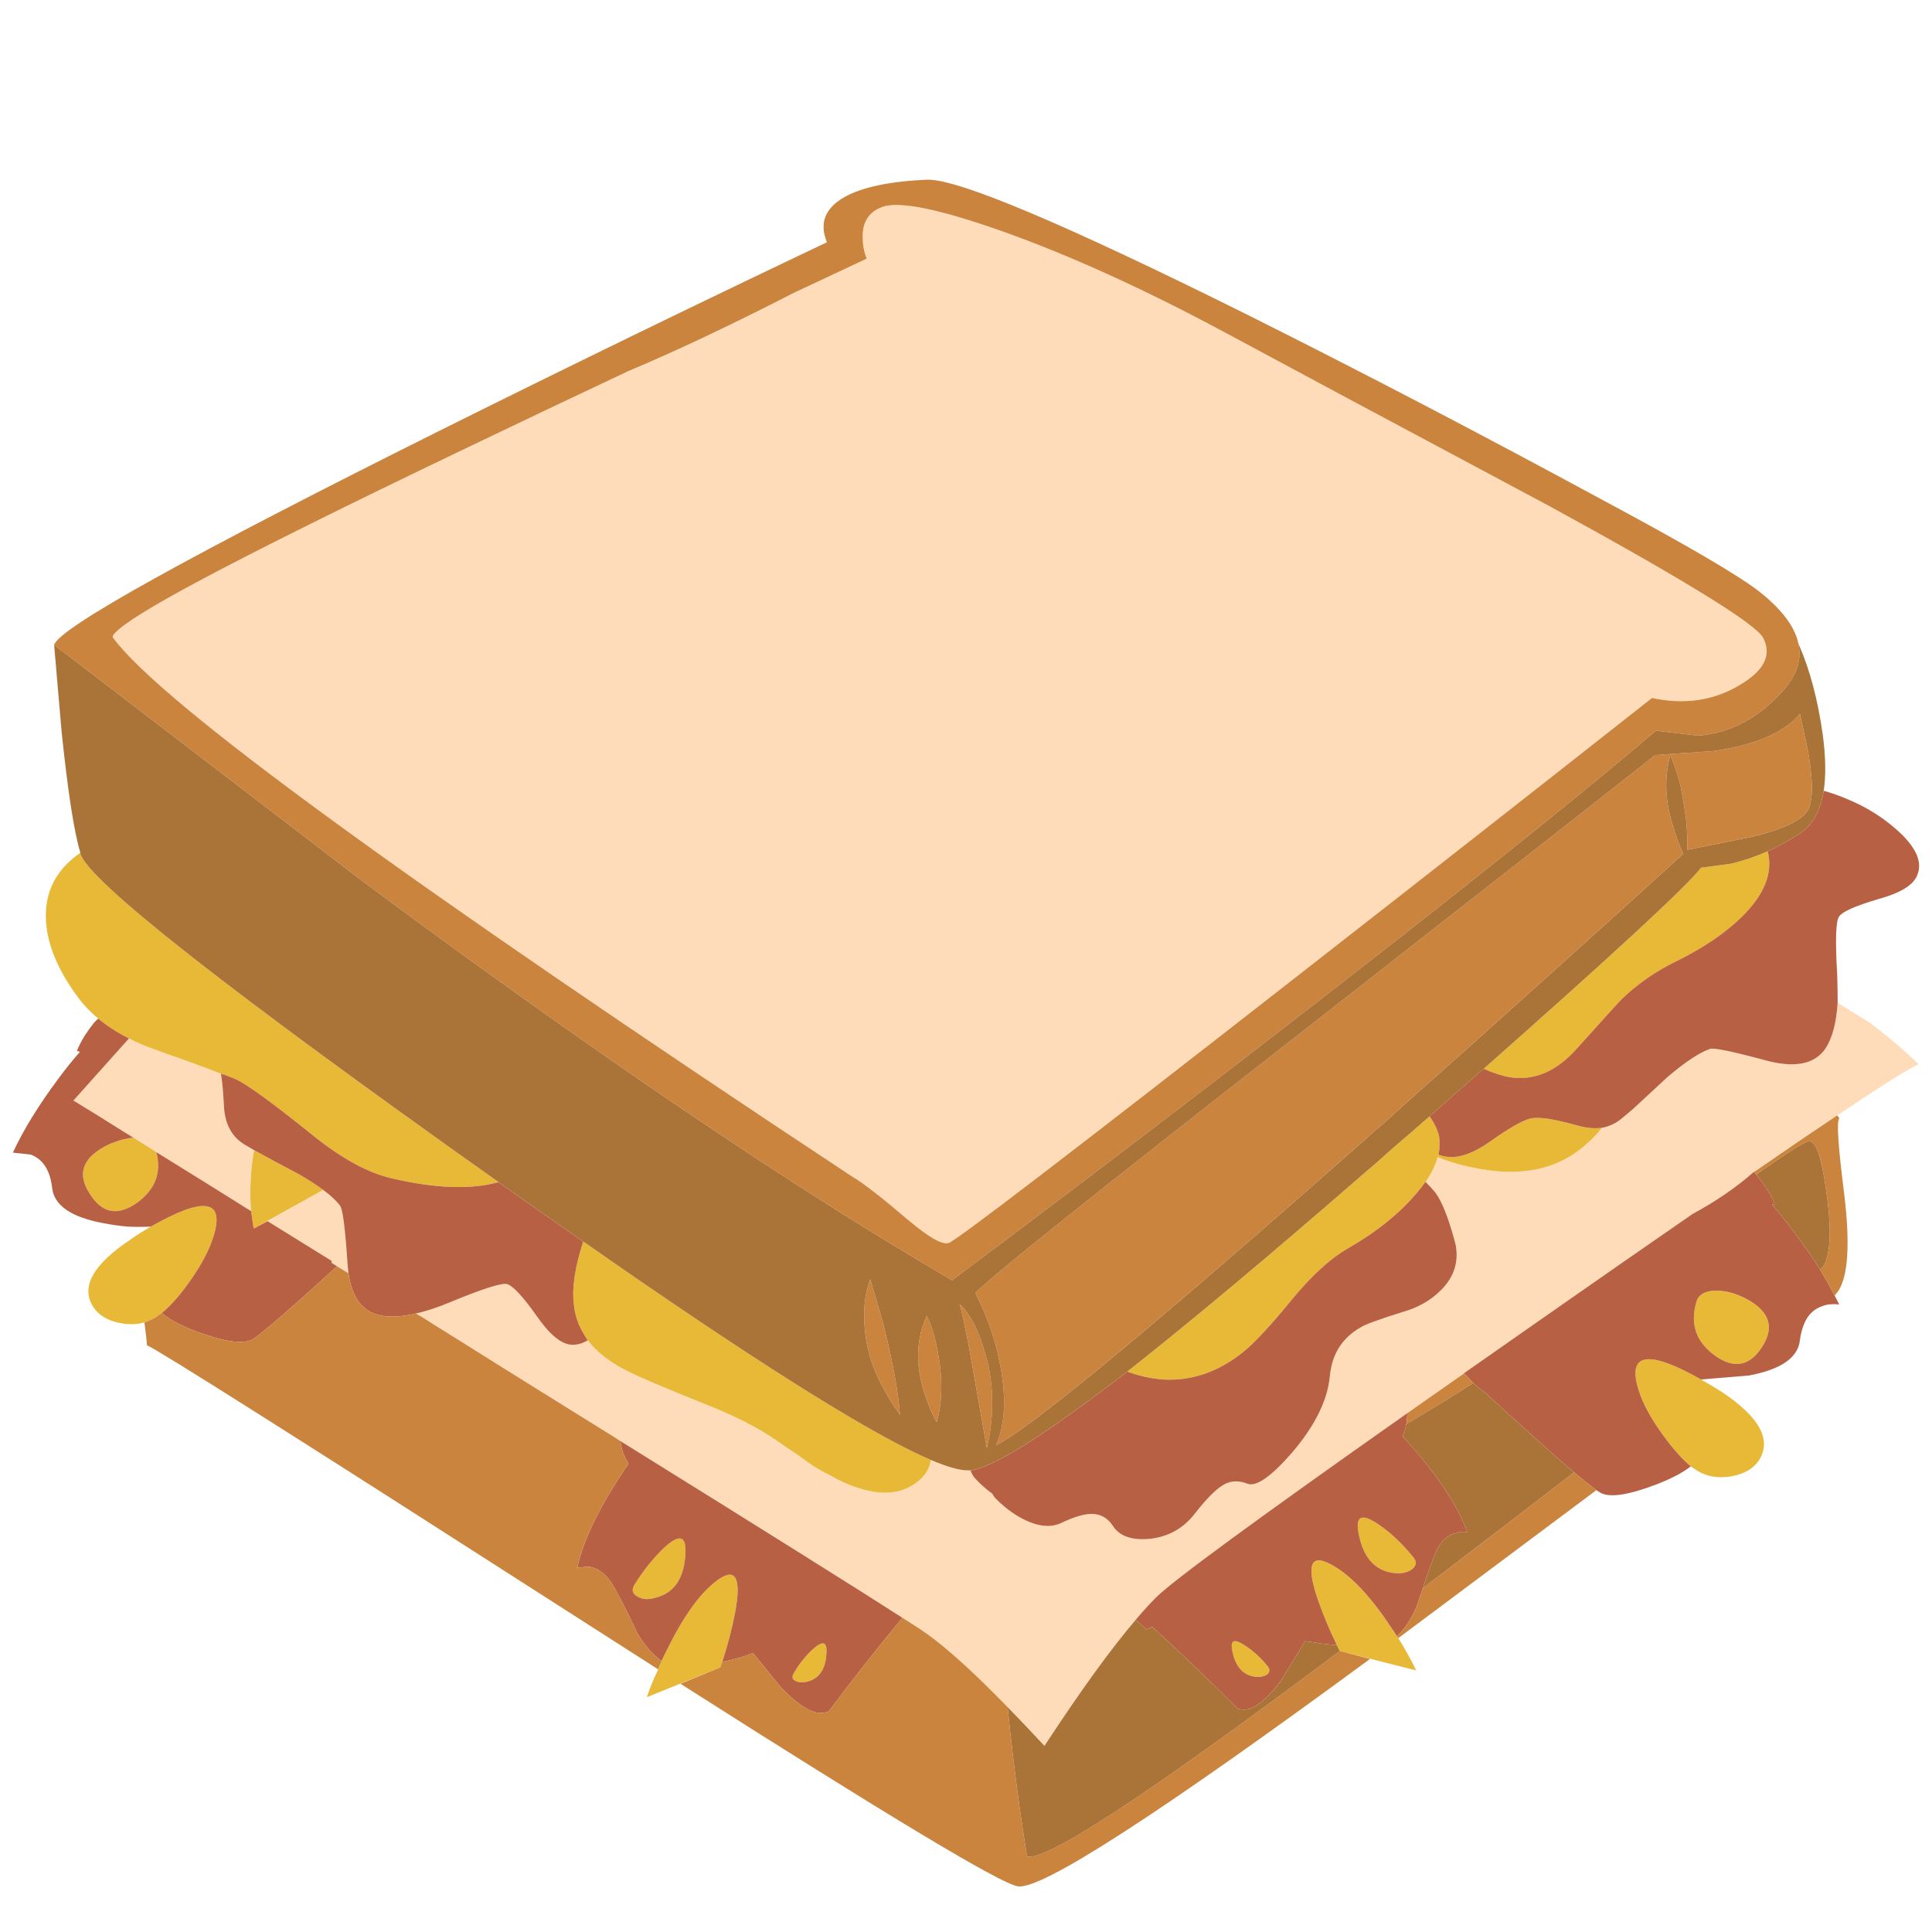 <?xml version="1.0" encoding="utf-8"?>
<!-- Generator: Adobe Illustrator 16.0.0, SVG Export Plug-In . SVG Version: 6.00 Build 0)  -->
<!DOCTYPE svg PUBLIC "-//W3C//DTD SVG 1.1//EN" "http://www.w3.org/Graphics/SVG/1.1/DTD/svg11.dtd">
<svg version="1.1" id="Layer_1" xmlns="http://www.w3.org/2000/svg" xmlns:xlink="http://www.w3.org/1999/xlink" x="0px" y="0px"
	 width="300px" height="300px" viewBox="0 0 300 300" enable-background="new 0 0 300 300" xml:space="preserve">
<g>
	<path fill-rule="evenodd" clip-rule="evenodd" fill="#FEDCB9" d="M133.958,36.842c-0.049-2.36,0.955-3.926,3.011-4.696
		c2.623-0.976,8.917,0.307,18.881,3.848c10.489,3.753,21.95,8.969,34.382,15.648c8.58,4.63,25.384,13.624,50.411,26.981
		c20.962,11.456,32.008,18.267,33.14,20.43c1.394,2.671,0.136,5.138-3.773,7.4c-4.007,2.36-8.502,3.003-13.485,1.93
		c-17.733,13.972-35.59,27.974-53.569,42.003c-35.976,28.107-54.529,42.317-55.659,42.63c-0.976,0.303-3.028-0.856-6.159-3.479
		c-4.221-3.598-7.125-5.855-8.715-6.773c-69.066-45.637-107.348-73.54-114.847-83.71c-0.155-0.205-0.029-0.488,0.381-0.848
		c1.286-1.385,5.474-3.983,12.563-7.793c9.203-4.925,23.257-11.911,42.163-20.958c8.023-3.852,16.3-7.785,24.83-11.801
		c7.449-3.13,16.029-7.186,25.74-12.169c3.696-1.745,7.474-3.52,11.333-5.322C134.167,39.136,133.958,38.03,133.958,36.842z
		 M285.35,155.708l5.088,3.159c3.188,2.467,5.68,4.597,7.475,6.392c-1.442,0.615-5.654,3.262-12.637,7.941
		c-3.548,2.368-7.814,5.272-12.796,8.714c-0.058,0-0.11,0.025-0.161,0.074c-2.671,2.36-5.854,4.544-9.55,6.553
		c-6.99,4.826-15.01,10.402-24.057,16.729c-3.958,2.77-7.735,5.413-11.333,7.929l-0.074,0.086c-3.08,2.154-6.011,4.208-8.789,6.157
		c-23.428,16.497-36.43,26.032-39.003,28.604c-0.976,0.977-2.029,2.132-3.159,3.467c-3.901,4.573-8.625,11.1-14.173,19.581
		c-2.008-2.163-3.913-4.166-5.716-6.011c-5.139-5.293-9.326-9.096-12.563-11.407c-0.565-0.418-1.823-1.241-3.774-2.47
		c-6.629-4.271-21.225-13.415-43.785-27.437c-0.713-0.468-1.405-0.906-2.078-1.315c-5.187-3.237-10.764-6.707-16.73-10.412
		c-3.335-2.106-6.777-4.261-10.325-6.466l-1.696-1.081c-0.303-0.156-0.61-0.337-0.922-0.541c1.647-0.36,3.495-0.976,5.544-1.844
		c4.991-2.058,7.872-2.958,8.642-2.704c0.926,0.311,2.442,1.954,4.548,4.929c2,2.885,3.798,4.376,5.396,4.475
		c0.869,0.049,1.716-0.181,2.544-0.688c1.336,1.746,3.237,3.261,5.704,4.548c1.843,0.976,5.851,2.696,12.021,5.163
		c4.983,1.95,8.888,3.929,11.715,5.938c1.18,0.819,2.311,1.59,3.393,2.311c0.565,0.41,1.053,0.767,1.462,1.069
		c1.131,0.778,2.237,1.422,3.319,1.93c0.713,0.41,1.352,0.746,1.918,1.008c4.728,2.156,8.481,2.258,11.259,0.308
		c1.491-1.032,2.315-2.267,2.471-3.699c2.671,1.13,4.622,1.671,5.852,1.622c0.105,0,0.208,0,0.307,0
		c0.204,0.565,0.487,1.024,0.848,1.377c0.828,0.876,1.676,1.623,2.544,2.236c0.157,0.313,0.337,0.57,0.542,0.774
		c1.696,1.696,3.441,2.906,5.236,3.627c1.9,0.77,3.549,0.819,4.941,0.147c1.844-0.868,3.307-1.332,4.388-1.389
		c1.542-0.099,2.75,0.521,3.627,1.855c1.024,1.59,2.925,2.258,5.703,2.004c2.927-0.312,5.29-1.646,7.093-4.007
		c1.852-2.368,3.368-3.86,4.548-4.475c1.074-0.566,2.254-0.59,3.541-0.074c1.384,0.517,3.725-1.127,7.019-4.93
		c3.491-4.113,5.416-8.022,5.777-11.727c0.313-3.441,1.905-5.982,4.781-7.621c0.722-0.468,2.905-1.266,6.553-2.397
		c2.359-0.663,4.339-1.794,5.937-3.392c1.95-1.95,2.721-4.212,2.312-6.786c-0.05-0.303-0.128-0.635-0.234-0.995
		c-0.975-3.549-1.949-5.99-2.925-7.326c-0.41-0.509-0.927-1.073-1.55-1.696c0.927-1.336,1.545-2.618,1.857-3.848
		c2.311,0.926,4.855,1.594,7.633,2.003c6.367,0.927,11.556-0.438,15.563-4.093c0.926-0.819,1.696-1.639,2.311-2.458
		c1.131-0.205,2.135-0.668,3.012-1.39c0.565-0.459,1.209-1,1.93-1.622c1.385-1.278,3.131-2.897,5.237-4.855
		c2.777-2.36,4.986-3.823,6.625-4.388c0.623-0.206,3.577,0.409,8.863,1.843c4.367,1.131,7.375,0.517,9.022-1.843
		C284.501,161.275,285.144,158.888,285.35,155.708z M53.959,196.247c0.049,0.517,0.098,1.004,0.147,1.464l-2.619-1.623
		c0-0.099,0-0.201,0-0.307c-3.237-2.001-6.551-4.053-9.944-6.159l8.629-4.854c1.188,0.868,2.065,1.687,2.631,2.458
		C53.214,187.741,53.599,190.749,53.959,196.247z M19.959,161.325l0.086-0.073c1.073,0.565,2.253,1.082,3.54,1.549
		c4.934,1.745,8.506,3.052,10.719,3.921c0.205,1.188,0.356,2.808,0.455,4.855c0.106,2.885,1.188,4.941,3.245,6.171
		c0.41,0.254,0.897,0.536,1.463,0.849c-0.312,1.59-0.492,3.184-0.541,4.781c-0.106,1.541-0.082,3.105,0.074,4.695
		c-4.729-2.975-9.637-6.031-14.727-9.17c-1.18-0.771-2.36-1.517-3.54-2.236c-0.565-0.361-1.106-0.693-1.623-0.996
		c-2.516-1.599-5.085-3.192-7.708-4.782L19.959,161.325z"/>
	<path fill-rule="evenodd" clip-rule="evenodd" fill="#E8B837" d="M268.779,134.123c1.949-0.467,3.852-1.11,5.703-1.93
		c0.868,3.287-0.467,6.679-4.008,10.178c-2.572,2.516-5.94,4.802-10.104,6.859c-3.188,1.541-6.015,3.491-8.481,5.852
		c-0.664,0.672-2.999,3.245-7.007,7.72c-3.188,3.59-6.683,5.076-10.485,4.462c-1.18-0.204-2.516-0.64-4.007-1.303
		c20.298-17.938,31.55-28.346,33.754-31.223L268.779,134.123z M7.163,141.055c0.311-3.54,2.085-6.416,5.322-8.629
		c0,0.049,0,0.098,0,0.147c1.287,4.22,22.843,21.155,64.669,50.804c0.107,0.049,0.209,0.126,0.307,0.233c-0.098,0-0.176,0-0.233,0
		c-4.262,1.131-9.707,0.922-16.337-0.627c-3.696-0.82-7.834-3.077-12.415-6.773c-5.753-4.63-9.604-7.456-11.555-8.481
		c-0.156-0.106-0.848-0.39-2.078-0.848c-0.213-0.049-0.393-0.103-0.541-0.16c-2.213-0.869-5.786-2.176-10.719-3.921
		c-1.286-0.467-2.466-0.983-3.54-1.549c-1.853-0.926-3.446-1.955-4.782-3.086c-1.237-1.024-2.291-2.126-3.159-3.306
		C8.458,149.926,6.811,145.325,7.163,141.055z M90.566,192.781c2.008,1.385,3.962,2.746,5.863,4.081
		c23.43,16.186,39.463,26.129,48.1,29.834c-0.156,1.433-0.979,2.667-2.471,3.699c-2.778,1.95-6.531,1.849-11.259-0.308
		c-0.566-0.262-1.205-0.598-1.918-1.008c-1.082-0.508-2.188-1.151-3.319-1.93c-0.41-0.303-0.897-0.659-1.462-1.069
		c-1.082-0.721-2.213-1.491-3.393-2.311c-2.827-2.009-6.732-3.987-11.715-5.938c-6.171-2.467-10.178-4.188-12.021-5.163
		c-2.467-1.287-4.368-2.802-5.704-4.548c-0.516-0.771-0.954-1.54-1.315-2.311c-0.459-1.033-0.742-2.14-0.848-3.319
		C88.792,199.977,89.279,196.739,90.566,192.781z M101.666,248.121c-1.082,0.312-1.979,0.233-2.692-0.233
		c-0.771-0.409-0.926-1-0.467-1.771c1.385-2.262,2.954-4.216,4.708-5.863c2.205-2,3.282-1.79,3.233,0.627
		C106.341,244.986,104.747,247.4,101.666,248.121z M102.207,259.221c0.156-0.459,0.336-0.897,0.541-1.314
		c0.254-0.615,0.537-1.205,0.849-1.771c2.622-5.344,5.269-8.966,7.941-10.866c2.721-1.901,3.593-0.205,2.618,5.089
		c-0.459,2.417-1.126,4.987-2.003,7.707c-0.106,0.254-0.208,0.537-0.307,0.849l-11.407,4.621
		C100.896,262.151,101.485,260.713,102.207,259.221z M18.89,205.491c-2.057-0.352-3.523-1.196-4.401-2.531
		c-2-3.09-0.074-6.585,5.778-10.486c0.926-0.672,1.979-1.34,3.159-2.003c8.276-4.729,11.518-4.217,9.723,1.535
		c-0.672,2.156-1.934,4.521-3.786,7.094c-1.492,2.105-2.906,3.699-4.241,4.782c-0.303,0.204-0.585,0.409-0.848,0.614
		c-0.615,0.36-1.229,0.644-1.844,0.848C21.348,205.656,20.168,205.704,18.89,205.491z M17.574,177.44
		c1.082-0.459,2.135-0.717,3.159-0.773c1.18,0.72,2.36,1.466,3.54,2.236c0.828,3.188-0.172,5.81-2.999,7.867
		c-0.672,0.459-1.291,0.79-1.856,0.996c-2.205,0.827-4.077-0.045-5.617-2.619c-1.901-3.08-0.849-5.572,3.159-7.474
		C17.165,177.567,17.37,177.49,17.574,177.44z M38.926,183.378c0.049-1.598,0.229-3.191,0.541-4.781
		c1.746,0.975,4.081,2.232,7.006,3.773c1.442,0.827,2.676,1.627,3.7,2.397l-10.78,6.01c-0.156-0.926-0.287-1.827-0.393-2.704
		C38.844,186.483,38.819,184.919,38.926,183.378z M123.251,259.836c0.82-1.435,1.819-2.692,3-3.773
		c1.442-1.287,2.139-1.159,2.09,0.38c-0.058,2.672-1.086,4.241-3.085,4.709c-0.721,0.155-1.312,0.102-1.771-0.16
		C123.018,260.736,122.939,260.352,123.251,259.836z M266.161,200.415c1.435-0.058,2.921,0.274,4.461,0.995
		c3.96,1.901,5.012,4.394,3.16,7.474c-1.95,3.237-4.441,3.778-7.474,1.623c-2.983-2.156-3.934-4.982-2.852-8.482
		C263.768,201.05,264.669,200.514,266.161,200.415z M246.42,177.588c-4.007,3.654-9.195,5.02-15.563,4.093
		c-2.777-0.409-5.322-1.077-7.633-2.003c-0.313,1.229-0.931,2.512-1.857,3.848c-0.204,0.205-0.385,0.438-0.54,0.7
		c-0.205,0.255-0.409,0.509-0.615,0.763c-2.72,3.294-6.367,6.253-10.939,8.875c-2.672,1.54-5.499,4.109-8.481,7.707
		c-3.442,4.212-6.035,7.011-7.782,8.396c-3.858,3.082-7.997,4.495-12.414,4.241c-1.901-0.155-3.75-0.565-5.544-1.229
		c9.604-7.556,21.885-17.837,36.84-30.842c1.336-1.122,2.622-2.249,3.859-3.38c0.771-0.672,1.541-1.34,2.312-2.004
		c0.508-0.417,1.021-0.855,1.536-1.315c0.205-0.204,0.438-0.409,0.7-0.614c0.566-0.516,1.128-1.003,1.685-1.463
		c0.721,0.975,1.213,1.999,1.476,3.073c0.147,0.926,0.118,1.877-0.086,2.852c0.359,0.156,0.745,0.262,1.155,0.32
		c1.9,0.303,4.139-0.443,6.711-2.238c3.032-2.163,5.192-3.396,6.479-3.7c1.229-0.262,3.594,0.095,7.092,1.069
		c1.435,0.419,2.741,0.55,3.922,0.395C248.116,175.949,247.346,176.769,246.42,177.588z M216.598,244.273
		c-3.139-0.311-5.039-2.495-5.703-6.552c-0.36-2.368,0.692-2.704,3.16-1.008c1.949,1.336,3.748,3.032,5.396,5.089
		c0.565,0.664,0.512,1.278-0.16,1.844C218.618,244.163,217.722,244.372,216.598,244.273z M216.906,254.059
		c0.049,0.098,0.122,0.2,0.221,0.307c1.082,1.745,2.008,3.417,2.778,5.016l-11.862-3.012c-0.155-0.312-0.313-0.619-0.468-0.922
		c-1.236-2.573-2.24-4.991-3.011-7.252c-1.696-5.081-1.077-6.88,1.856-5.396c2.982,1.49,6.116,4.703,9.403,9.637
		C216.185,252.952,216.545,253.492,216.906,254.059z M254.435,215.829c-1.795-5.761,1.442-6.302,9.71-1.622
		c1.188,0.672,2.295,1.339,3.319,2.003c5.753,3.852,7.654,7.348,5.703,10.486c-0.868,1.335-2.307,2.184-4.313,2.543
		c-2.058,0.361-3.856,0.055-5.396-0.921c-0.313-0.213-0.619-0.422-0.922-0.627c-1.336-1.131-2.75-2.721-4.241-4.77
		C256.393,220.349,255.106,217.984,254.435,215.829z M195.014,260.377c-2.009-0.205-3.241-1.618-3.701-4.241
		c-0.262-1.491,0.406-1.696,2.005-0.615c1.285,0.819,2.466,1.898,3.539,3.233c0.361,0.467,0.336,0.882-0.073,1.241
		C196.324,260.298,195.734,260.426,195.014,260.377z"/>
	<path fill-rule="evenodd" clip-rule="evenodd" fill="#B86043" d="M11.944,163.182c0.516-1.336,1.389-2.774,2.618-4.314
		c0.205-0.263,0.438-0.496,0.701-0.701c1.336,1.131,2.93,2.16,4.782,3.086l-0.086,0.073l-8.556,9.563
		c2.623,1.59,5.192,3.184,7.708,4.782c0.516,0.303,1.057,0.635,1.623,0.996c-1.024,0.057-2.077,0.314-3.159,0.773
		c-0.205,0.05-0.41,0.127-0.614,0.233c-4.008,1.901-5.061,4.394-3.159,7.474c1.541,2.574,3.413,3.446,5.617,2.619
		c0.565-0.206,1.185-0.537,1.856-0.996c2.827-2.058,3.827-4.68,2.999-7.867c5.089,3.139,9.998,6.195,14.727,9.17
		c0.106,0.877,0.237,1.778,0.393,2.704l2.151-1.155c3.393,2.106,6.707,4.158,9.944,6.159c0,0.105,0,0.208,0,0.307l0.848,0.541
		c-7.449,6.785-11.817,10.563-13.103,11.333c-1.442,0.819-4.372,0.41-8.789-1.229c-2.417-0.926-4.192-1.877-5.323-2.852
		c1.335-1.083,2.75-2.677,4.241-4.782c1.852-2.573,3.114-4.938,3.786-7.094c1.795-5.752-1.446-6.264-9.723-1.535
		c-1.18,0.049-2.36,0.049-3.541,0c-1.287-0.106-2.569-0.287-3.848-0.541c-4.991-0.927-7.637-2.749-7.941-5.471
		c-0.312-2.728-1.417-4.453-3.318-5.175L2,178.977c1.647-3.54,3.962-7.313,6.945-11.32c1.131-1.549,2.287-2.991,3.467-4.327
		C12.256,163.279,12.1,163.23,11.944,163.182z M89.644,243.426c0.976-4.475,3.622-9.847,7.941-16.116
		c0-0.049-0.024-0.103-0.074-0.159c-0.671-1.122-1.061-2.249-1.167-3.38c22.56,14.021,37.156,23.166,43.785,27.437
		c-4.212,5.088-8.014,9.919-11.407,14.492c-1.745,0.927-4.236-0.308-7.473-3.7l-4.314-5.322c-1.238,0.516-2.832,0.979-4.782,1.389
		c0.877-2.72,1.544-5.29,2.003-7.707c0.976-5.294,0.103-6.99-2.618-5.089c-2.672,1.9-5.319,5.522-7.941,10.866
		c-0.312,0.565-0.594,1.155-0.849,1.771c-1.286-0.869-2.52-2.254-3.7-4.155c-2.057-4.318-3.471-7.044-4.241-8.175
		c-0.975-1.384-2.131-2.155-3.466-2.311L89.644,243.426z M101.666,248.121c3.081-0.721,4.675-3.135,4.781-7.24
		c0.049-2.417-1.028-2.627-3.233-0.627c-1.753,1.647-3.323,3.602-4.708,5.863c-0.459,0.771-0.304,1.361,0.467,1.771
		C99.687,248.354,100.584,248.433,101.666,248.121z M123.251,259.836c-0.312,0.516-0.233,0.9,0.233,1.155
		c0.459,0.262,1.049,0.315,1.771,0.16c2-0.468,3.027-2.037,3.085-4.709c0.049-1.539-0.647-1.667-2.09-0.38
		C125.07,257.144,124.071,258.401,123.251,259.836z M195.014,260.377c0.721,0.049,1.311-0.079,1.77-0.382
		c0.409-0.359,0.435-0.774,0.073-1.241c-1.073-1.335-2.254-2.414-3.539-3.233c-1.599-1.081-2.267-0.876-2.005,0.615
		C191.772,258.759,193.005,260.172,195.014,260.377z M216.598,244.273c1.124,0.099,2.021-0.11,2.692-0.627
		c0.672-0.565,0.726-1.18,0.16-1.844c-1.647-2.057-3.446-3.753-5.396-5.089c-2.468-1.696-3.521-1.36-3.16,1.008
		C211.559,241.778,213.459,243.963,216.598,244.273z M218.516,219.442c0,0.566-0.049,1.132-0.147,1.696
		c-0.106,0.566-0.287,1.161-0.54,1.783c0,0.049,0,0.099,0,0.148c5.138,5.604,8.478,10.563,10.019,14.873
		c-0.517-0.147-1.083-0.119-1.696,0.086c-1.336,0.303-2.365,1.225-3.087,2.766c-0.458,0.975-1.176,2.93-2.15,5.864
		c-0.263,0.819-0.573,1.745-0.934,2.777c-0.87,2.049-1.894,3.59-3.073,4.622c-0.361-0.566-0.722-1.106-1.082-1.623
		c-3.287-4.934-6.421-8.146-9.403-9.637c-2.934-1.483-3.553,0.315-1.856,5.396c0.771,2.261,1.774,4.679,3.011,7.252
		c-0.819-0.057-1.59-0.135-2.311-0.233l-2.618-0.381l-3.552,5.851c-2.722,3.803-5.032,5.343-6.934,4.622
		c-3.958-4.007-8.379-8.244-13.263-12.71c-0.254,0.155-0.537,0.307-0.849,0.454l-1.696-1.536c1.13-1.335,2.184-2.49,3.159-3.467
		C182.086,245.475,195.088,235.939,218.516,219.442z M266.161,200.415c-1.492,0.099-2.394,0.635-2.704,1.609
		c-1.082,3.5-0.132,6.326,2.852,8.482c3.032,2.155,5.523,1.614,7.474-1.623c1.852-3.08,0.8-5.572-3.16-7.474
		C269.082,200.689,267.596,200.357,266.161,200.415z M272.86,182.604c1.286,1.541,2.188,2.979,2.704,4.314
		c-0.156,0.057-0.287,0.11-0.393,0.159c1.13,1.287,2.262,2.7,3.392,4.241c1.541,2,2.901,3.95,4.082,5.852
		c0.827,1.393,1.572,2.729,2.236,4.007c0.262,0.467,0.496,0.931,0.701,1.389c-0.673-0.098-1.369-0.073-2.09,0.074
		c-0.205,0.058-0.435,0.136-0.688,0.233c-1.336,0.517-2.262,1.52-2.778,3.012c-0.254,0.664-0.435,1.409-0.541,2.237
		c-0.303,2.721-2.95,4.544-7.94,5.47l-7.4,0.615c-8.268-4.68-11.505-4.139-9.71,1.622c0.672,2.155,1.958,4.52,3.859,7.093
		c1.491,2.049,2.905,3.639,4.241,4.77c-1.132,0.927-2.881,1.853-5.249,2.778c-4.418,1.696-7.343,2.134-8.777,1.314
		c-0.155-0.106-0.364-0.237-0.627-0.393c-0.77-0.566-1.926-1.488-3.466-2.766c-3.131-2.672-7.859-6.913-14.186-12.723h-0.074
		c-0.516-0.361-0.979-0.746-1.389-1.156c-0.36-0.36-0.692-0.721-0.995-1.081c-0.156-0.156-0.313-0.282-0.468-0.381l0.074-0.086
		c3.598-2.516,7.375-5.159,11.333-7.929c9.047-6.327,17.066-11.903,24.057-16.729c3.695-2.009,6.879-4.192,9.55-6.553
		c0.107,0.099,0.238,0.227,0.395,0.382C272.762,182.427,272.812,182.505,272.86,182.604z M283.186,122.789
		c1.286,0.36,2.52,0.799,3.699,1.315c2.369,0.976,4.528,2.233,6.479,3.773c3.908,3.082,5.347,5.778,4.313,8.089
		c-0.614,1.491-2.593,2.7-5.937,3.626c-3.54,1.033-5.594,1.934-6.158,2.704c-0.517,0.664-0.619,3.667-0.308,9.011
		c0.049,1.336,0.074,2.594,0.074,3.773c0,0.214,0,0.422,0,0.627c-0.206,3.18-0.849,5.567-1.93,7.167
		c-1.647,2.359-4.655,2.974-9.022,1.843c-5.286-1.434-8.24-2.049-8.863-1.843c-1.639,0.564-3.848,2.027-6.625,4.388
		c-2.106,1.958-3.853,3.577-5.237,4.855c-0.721,0.622-1.364,1.163-1.93,1.622c-0.877,0.722-1.881,1.185-3.012,1.39
		c-1.181,0.155-2.487,0.024-3.922-0.395c-3.498-0.975-5.862-1.331-7.092-1.069c-1.286,0.305-3.446,1.537-6.479,3.7
		c-2.572,1.795-4.811,2.541-6.711,2.238c-0.41-0.059-0.796-0.164-1.155-0.32c0.204-0.975,0.233-1.926,0.086-2.852
		c-0.263-1.074-0.755-2.099-1.476-3.073c2.934-2.622,5.736-5.09,8.408-7.399c1.491,0.663,2.827,1.099,4.007,1.303
		c3.803,0.614,7.298-0.872,10.485-4.462c4.008-4.475,6.343-7.048,7.007-7.72c2.467-2.36,5.294-4.311,8.481-5.852
		c4.163-2.057,7.531-4.343,10.104-6.859c3.541-3.499,4.876-6.892,4.008-10.178c1.697-0.77,3.364-1.696,5.003-2.778
		C281.444,128.136,282.678,125.928,283.186,122.789z M77.462,183.611c4.573,3.237,8.941,6.294,13.104,9.17
		c-1.287,3.958-1.774,7.195-1.463,9.711c0.106,1.18,0.389,2.286,0.848,3.319c0.361,0.771,0.799,1.54,1.315,2.311
		c-0.828,0.508-1.675,0.737-2.544,0.688c-1.598-0.099-3.397-1.59-5.396-4.475c-2.106-2.975-3.622-4.618-4.548-4.929
		c-0.771-0.254-3.651,0.646-8.642,2.704c-2.049,0.868-3.896,1.483-5.544,1.844c-1.95,0.459-3.646,0.585-5.088,0.381
		c-0.312-0.049-0.619-0.122-0.922-0.221c-2.466-0.672-3.958-2.808-4.474-6.404c-0.049-0.46-0.098-0.947-0.147-1.464
		c-0.36-5.498-0.746-8.506-1.155-9.021c-0.566-0.771-1.442-1.59-2.631-2.458c-1.024-0.771-2.258-1.57-3.7-2.397
		c-2.925-1.541-5.261-2.799-7.006-3.773c-0.565-0.313-1.053-0.595-1.463-0.849c-2.057-1.229-3.139-3.286-3.245-6.171
		c-0.099-2.048-0.25-3.667-0.455-4.855c0.147,0.058,0.328,0.111,0.541,0.16c1.229,0.458,1.922,0.741,2.078,0.848
		c1.95,1.025,5.802,3.852,11.555,8.481c4.581,3.696,8.719,5.953,12.415,6.773c6.63,1.549,12.075,1.758,16.337,0.627
		C77.286,183.611,77.364,183.611,77.462,183.611z M220.827,184.226c0.155-0.262,0.336-0.495,0.54-0.7
		c0.623,0.623,1.14,1.188,1.55,1.696c0.976,1.336,1.95,3.777,2.925,7.326c0.106,0.36,0.185,0.692,0.234,0.995
		c0.409,2.574-0.361,4.836-2.312,6.786c-1.598,1.598-3.577,2.729-5.937,3.392c-3.647,1.132-5.831,1.93-6.553,2.397
		c-2.876,1.639-4.469,4.18-4.781,7.621c-0.361,3.704-2.286,7.613-5.777,11.727c-3.294,3.803-5.635,5.446-7.019,4.93
		c-1.287-0.516-2.467-0.492-3.541,0.074c-1.18,0.614-2.696,2.106-4.548,4.475c-1.803,2.36-4.166,3.695-7.093,4.007
		c-2.778,0.254-4.679-0.414-5.703-2.004c-0.877-1.335-2.085-1.954-3.627-1.855c-1.081,0.057-2.544,0.521-4.388,1.389
		c-1.393,0.672-3.041,0.622-4.941-0.147c-1.795-0.721-3.54-1.931-5.236-3.627c-0.205-0.204-0.385-0.462-0.542-0.774
		c-0.868-0.613-1.716-1.36-2.544-2.236c-0.36-0.353-0.644-0.812-0.848-1.377c3.441-0.36,11.563-5.475,24.363-15.341
		c1.794,0.664,3.643,1.074,5.544,1.229c4.417,0.254,8.556-1.159,12.414-4.241c1.747-1.385,4.34-4.184,7.782-8.396
		c2.982-3.598,5.81-6.167,8.481-7.707c4.572-2.622,8.22-5.581,10.939-8.875C220.418,184.734,220.622,184.48,220.827,184.226z"/>
	<path fill-rule="evenodd" clip-rule="evenodd" fill="#CA843D" d="M143.902,27.905c4.679-0.205,21.279,6.786,49.796,20.971
		c17.676,8.833,36.098,18.442,55.266,28.825c13.152,7.04,21.299,11.817,24.438,14.333c3.392,2.729,5.347,5.376,5.862,7.941
		c0.509,2.417-0.213,4.757-2.162,7.019c-3.852,4.417-8.322,6.831-13.411,7.241l-6.552-0.775
		c-4.884,4.163-10.642,8.916-17.271,14.259c-13.309,10.744-30.162,23.954-50.559,39.63c-15.316,11.76-29.142,22.24-41.474,31.443
		c-22.814-13.26-50.689-31.964-83.624-56.114c-2.729-2.008-5.507-4.064-8.334-6.171l-22.114-16.951
		c-0.312-0.263-0.619-0.497-0.922-0.701L8.404,100.134c0.819-2.671,21.064-13.903,60.736-33.693
		c19.832-9.867,39.59-19.476,59.274-28.825c-1.229-2.926-0.332-5.261,2.691-7.007C133.883,29.061,138.149,28.159,143.902,27.905z
		 M133.958,36.842c0,1.188,0.209,2.294,0.626,3.319c-3.859,1.803-7.637,3.577-11.333,5.322c-9.711,4.983-18.291,9.039-25.74,12.169
		c-8.53,4.016-16.807,7.949-24.83,11.801C53.775,78.5,39.721,85.486,30.518,90.411c-7.088,3.811-11.276,6.409-12.563,7.793
		c-0.41,0.36-0.537,0.644-0.381,0.848c7.499,10.17,45.78,38.073,114.847,83.71c1.59,0.918,4.495,3.176,8.715,6.773
		c3.13,2.623,5.183,3.782,6.159,3.479c1.13-0.313,19.684-14.522,55.659-42.63c17.979-14.03,35.836-28.031,53.569-42.003
		c4.983,1.074,9.479,0.431,13.485-1.93c3.909-2.262,5.167-4.729,3.773-7.4c-1.132-2.163-12.178-8.974-33.14-20.43
		c-25.027-13.358-41.831-22.351-50.411-26.981c-12.432-6.679-23.893-11.895-34.382-15.648c-9.964-3.541-16.258-4.823-18.881-3.848
		C134.912,32.916,133.908,34.481,133.958,36.842z M266.161,116.619c6.522-0.976,10.964-2.901,13.324-5.778l1.242,5.704
		c0.409,2.311,0.614,4.265,0.614,5.863c0,1.18-0.131,2.155-0.394,2.925c-0.614,1.746-3.491,3.262-8.63,4.548
		c-5.596,1.131-9.038,1.823-10.325,2.077c0.05-1.368-0.003-2.884-0.159-4.548c-0.205-1.59-0.487-3.335-0.848-5.236
		c-0.304-1.238-0.66-2.417-1.069-3.541l-0.542-1.389c-0.975,3.441-0.848,7.088,0.382,10.94c0.049,0.155,0.102,0.311,0.16,0.467
		c0.409,1.434,0.896,2.741,1.462,3.921c-14.136,12.85-28.652,25.905-43.551,39.163c-0.05,0-0.074,0.025-0.074,0.074
		c-0.828,0.722-1.651,1.467-2.471,2.237c-0.722,0.614-1.442,1.233-2.164,1.856c-0.303,0.254-0.609,0.536-0.922,0.848
		c-33.091,29.23-52.258,45.108-57.503,47.633c1.336-3.139,1.57-7.121,0.701-11.948c-0.155-0.771-0.312-1.541-0.468-2.312
		c-0.77-3.188-1.926-6.297-3.467-9.329c1.182-1.59,18.472-15.415,51.874-41.475c16.857-13.202,29.755-23.297,38.696-30.288
		c9.506-7.448,14.488-11.378,14.947-11.788L266.161,116.619z M59.503,204.336c1.442,0.204,3.139,0.078,5.088-0.381
		c0.312,0.204,0.619,0.385,0.922,0.541l1.696,1.081c3.548,2.205,6.99,4.359,10.325,6.466c5.966,3.705,11.543,7.175,16.73,10.412
		c0.672,0.409,1.364,0.848,2.078,1.315c0.106,1.131,0.496,2.258,1.167,3.38c0.049,0.057,0.074,0.11,0.074,0.159
		c-4.319,6.27-6.965,11.642-7.941,16.116l1.697-0.16c1.335,0.155,2.491,0.927,3.466,2.311c0.77,1.131,2.184,3.856,4.241,8.175
		c1.18,1.901,2.414,3.286,3.7,4.155c-0.205,0.417-0.385,0.855-0.541,1.314c-4.827-3.081-9.965-6.371-15.415-9.871
		c-40.753-26.149-62.08-39.638-63.981-40.466c0-0.409-0.127-1.59-0.381-3.54c0.615-0.204,1.229-0.487,1.844-0.848
		c0.263-0.205,0.545-0.41,0.848-0.614c1.131,0.975,2.905,1.926,5.323,2.852c4.417,1.639,7.347,2.048,8.789,1.229
		c1.286-0.77,5.654-4.548,13.103-11.333l1.771,1.082c0.516,3.597,2.008,5.732,4.474,6.404
		C58.885,204.214,59.192,204.287,59.503,204.336z M285.275,173.2c0.255,0.254,0.356,0.435,0.308,0.54
		c-0.41,0.409-0.156,4.237,0.762,11.481c0.926,7.556,0.672,12.567-0.762,15.034c-0.156,0.253-0.39,0.561-0.701,0.921
		c-0.664-1.278-1.409-2.614-2.236-4.007c0.417-0.459,0.676-0.819,0.774-1.082c0.876-2.154,0.93-5.88,0.159-11.173
		c-0.722-5.188-1.598-7.757-2.631-7.708c-0.614,0-3.359,1.722-8.235,5.163c-0.156-0.155-0.287-0.283-0.395-0.382
		c0.051-0.049,0.104-0.074,0.161-0.074C277.461,178.473,281.728,175.568,285.275,173.2z M111.844,258.914
		c0.099-0.312,0.201-0.595,0.307-0.849c1.95-0.41,3.544-0.873,4.782-1.389l4.314,5.322c3.237,3.393,5.728,4.627,7.473,3.7
		c3.393-4.573,7.195-9.404,11.407-14.492c1.951,1.229,3.208,2.052,3.774,2.47c3.237,2.312,7.424,6.114,12.563,11.407
		c0.213,2.205,0.495,4.799,0.849,7.781c0.622,5.244,1.343,10.383,2.162,15.414c2.983,0.771,19.173-9.866,48.567-31.91l4.695,1.229
		c-32.935,24.208-51.176,35.976-54.725,35.304c-2.721-0.458-20.167-10.94-52.341-31.443L111.844,258.914z M228.768,214.747
		c-2.77,1.795-6.235,3.926-10.399,6.392c0.099-0.564,0.147-1.13,0.147-1.696c2.778-1.949,5.709-4.003,8.789-6.157
		c0.155,0.099,0.312,0.225,0.468,0.381C228.075,214.026,228.407,214.387,228.768,214.747z M247.882,231.392
		c-7.138,5.343-15.254,11.407-24.351,18.192c-2.213,1.646-4.348,3.24-6.404,4.781c-0.099-0.106-0.172-0.209-0.221-0.307
		c1.18-1.032,2.203-2.573,3.073-4.622c0.36-1.032,0.671-1.958,0.934-2.777c0.869-0.722,1.767-1.415,2.692-2.078
		c7.71-5.859,14.647-11.178,20.811-15.955C245.956,229.903,247.112,230.825,247.882,231.392z M134.277,206.192
		c-0.262-2.778,0.021-5.298,0.848-7.56l1.917,6.478c1.541,6.113,2.442,10.97,2.705,14.566l-1.242-1.77
		c-1.278-2.155-2.122-3.749-2.532-4.782C135.047,210.97,134.482,208.659,134.277,206.192z M145.524,209.426
		c0.877,4.367,0.852,8.17-0.074,11.406c-0.828-1.435-1.549-3.232-2.164-5.396c-1.131-4.007-0.926-7.707,0.615-11.1l0.627,1.389
		C144.938,206.904,145.271,208.139,145.524,209.426z M150.307,204.029c0.868,1.236,1.639,2.885,2.311,4.94
		c0.313,0.976,0.594,1.976,0.849,2.999c0.877,4.319,0.798,8.609-0.233,12.87l-2.619-14.873c-0.77-4.057-1.311-6.548-1.622-7.474
		l0.394,0.381C149.744,203.233,150.053,203.619,150.307,204.029z"/>
	<path fill-rule="evenodd" clip-rule="evenodd" fill="#AA7439" d="M272.86,182.604c-0.049-0.099-0.099-0.177-0.147-0.233
		c4.876-3.441,7.621-5.163,8.235-5.163c1.033-0.049,1.909,2.52,2.631,7.708c0.771,5.293,0.717,9.019-0.159,11.173
		c-0.099,0.263-0.357,0.623-0.774,1.082c-1.181-1.901-2.541-3.852-4.082-5.852c-1.13-1.541-2.262-2.954-3.392-4.241
		c0.105-0.049,0.236-0.103,0.393-0.159C275.048,185.582,274.146,184.145,272.86,182.604z M230.23,215.903
		c6.326,5.81,11.055,10.051,14.186,12.723c-6.163,4.777-13.101,10.096-20.811,15.955c-0.926,0.663-1.823,1.356-2.692,2.078
		c0.975-2.935,1.692-4.89,2.15-5.864c0.722-1.541,1.751-2.463,3.087-2.766c0.613-0.205,1.18-0.233,1.696-0.086
		c-1.541-4.311-4.881-9.269-10.019-14.873c0-0.05,0-0.1,0-0.148c0.253-0.622,0.434-1.217,0.54-1.783
		c4.164-2.466,7.63-4.597,10.399-6.392c0.41,0.41,0.873,0.795,1.389,1.156H230.23z M178.05,253.05
		c0.312-0.147,0.595-0.299,0.849-0.454c4.884,4.466,9.305,8.703,13.263,12.71c1.901,0.721,4.212-0.819,6.934-4.622l3.552-5.851
		l2.618,0.381c0.721,0.099,1.491,0.177,2.311,0.233c0.155,0.303,0.313,0.61,0.468,0.922c-29.395,22.044-45.584,32.681-48.567,31.91
		c-0.819-5.031-1.54-10.17-2.162-15.414c-0.354-2.982-0.636-5.576-0.849-7.781c1.803,1.845,3.708,3.848,5.716,6.011
		c5.548-8.481,10.271-15.008,14.173-19.581L178.05,253.05z M266.161,116.619l-9.183,0.627c-0.459,0.41-5.441,4.339-14.947,11.788
		c-8.941,6.991-21.839,17.086-38.696,30.288c-33.402,26.06-50.692,39.885-51.874,41.475c1.541,3.032,2.697,6.142,3.467,9.329
		c0.156,0.771,0.313,1.541,0.468,2.312c0.869,4.827,0.635,8.81-0.701,11.948c5.245-2.524,24.412-18.402,57.503-47.633
		c0.313-0.312,0.619-0.594,0.922-0.848c0.722-0.623,1.442-1.242,2.164-1.856c0.819-0.771,1.643-1.516,2.471-2.237
		c0-0.049,0.024-0.074,0.074-0.074c14.898-13.258,29.415-26.313,43.551-39.163c-0.565-1.18-1.053-2.487-1.462-3.921
		c-0.059-0.156-0.111-0.312-0.16-0.467c-1.229-3.852-1.356-7.499-0.382-10.94l0.542,1.389c0.409,1.123,0.766,2.303,1.069,3.541
		c0.36,1.901,0.643,3.646,0.848,5.236c0.156,1.664,0.209,3.18,0.159,4.548c1.287-0.254,4.729-0.946,10.325-2.077
		c5.139-1.287,8.016-2.803,8.63-4.548c0.263-0.77,0.394-1.746,0.394-2.925c0-1.598-0.205-3.553-0.614-5.863l-1.242-5.704
		C277.125,113.717,272.684,115.643,266.161,116.619z M263.69,114.234c5.089-0.41,9.56-2.823,13.411-7.241
		c1.949-2.262,2.671-4.601,2.162-7.019c0.051,0.049,0.074,0.103,0.074,0.16c1.696,3.852,2.93,8.502,3.7,13.952
		c0.459,3.441,0.508,6.343,0.147,8.703c-0.508,3.139-1.741,5.347-3.7,6.625c-1.639,1.082-3.306,2.008-5.003,2.778
		c-1.852,0.82-3.754,1.463-5.703,1.93l-4.635,0.615c-2.204,2.876-13.456,13.284-33.754,31.223c-2.672,2.31-5.475,4.777-8.408,7.399
		c-0.557,0.46-1.118,0.947-1.685,1.463c-0.262,0.205-0.495,0.41-0.7,0.614c-0.516,0.46-1.028,0.898-1.536,1.315
		c-0.771,0.664-1.541,1.332-2.312,2.004c-1.237,1.131-2.523,2.258-3.859,3.38c-14.955,13.005-27.236,23.286-36.84,30.842
		c-12.801,9.866-20.922,14.98-24.363,15.341c-0.099,0-0.201,0-0.307,0c-1.23,0.049-3.181-0.492-5.852-1.622
		c-8.637-3.705-24.67-13.648-48.1-29.834c-1.9-1.335-3.855-2.696-5.863-4.081c-4.163-2.876-8.531-5.933-13.104-9.17
		c-0.098-0.107-0.2-0.185-0.307-0.233c-41.827-29.649-63.383-46.584-64.669-50.804c0-0.049,0-0.098,0-0.147
		c-0.975-3.188-1.951-9.481-2.926-18.881l-1.155-13.411l24.437,18.721c0.303,0.205,0.61,0.438,0.922,0.701l22.114,16.951
		c2.827,2.106,5.605,4.163,8.334,6.171c32.935,24.15,60.81,42.854,83.624,56.114c12.333-9.203,26.158-19.684,41.474-31.443
		c20.396-15.677,37.25-28.887,50.559-39.63c6.629-5.343,12.387-10.096,17.271-14.259L263.69,114.234z M150.307,204.029
		c-0.254-0.41-0.563-0.796-0.922-1.156l-0.394-0.381c0.312,0.926,0.853,3.417,1.622,7.474l2.619,14.873
		c1.031-4.261,1.11-8.551,0.233-12.87c-0.255-1.023-0.536-2.023-0.849-2.999C151.945,206.914,151.175,205.266,150.307,204.029z
		 M145.524,209.426c-0.254-1.287-0.586-2.521-0.996-3.701l-0.627-1.389c-1.541,3.393-1.746,7.093-0.615,11.1
		c0.615,2.164,1.336,3.962,2.164,5.396C146.376,217.596,146.401,213.793,145.524,209.426z M134.277,206.192
		c0.205,2.467,0.77,4.777,1.696,6.933c0.41,1.033,1.254,2.627,2.532,4.782l1.242,1.77c-0.263-3.597-1.164-8.453-2.705-14.566
		l-1.917-6.478C134.298,200.895,134.015,203.414,134.277,206.192z"/>
</g>
</svg>
